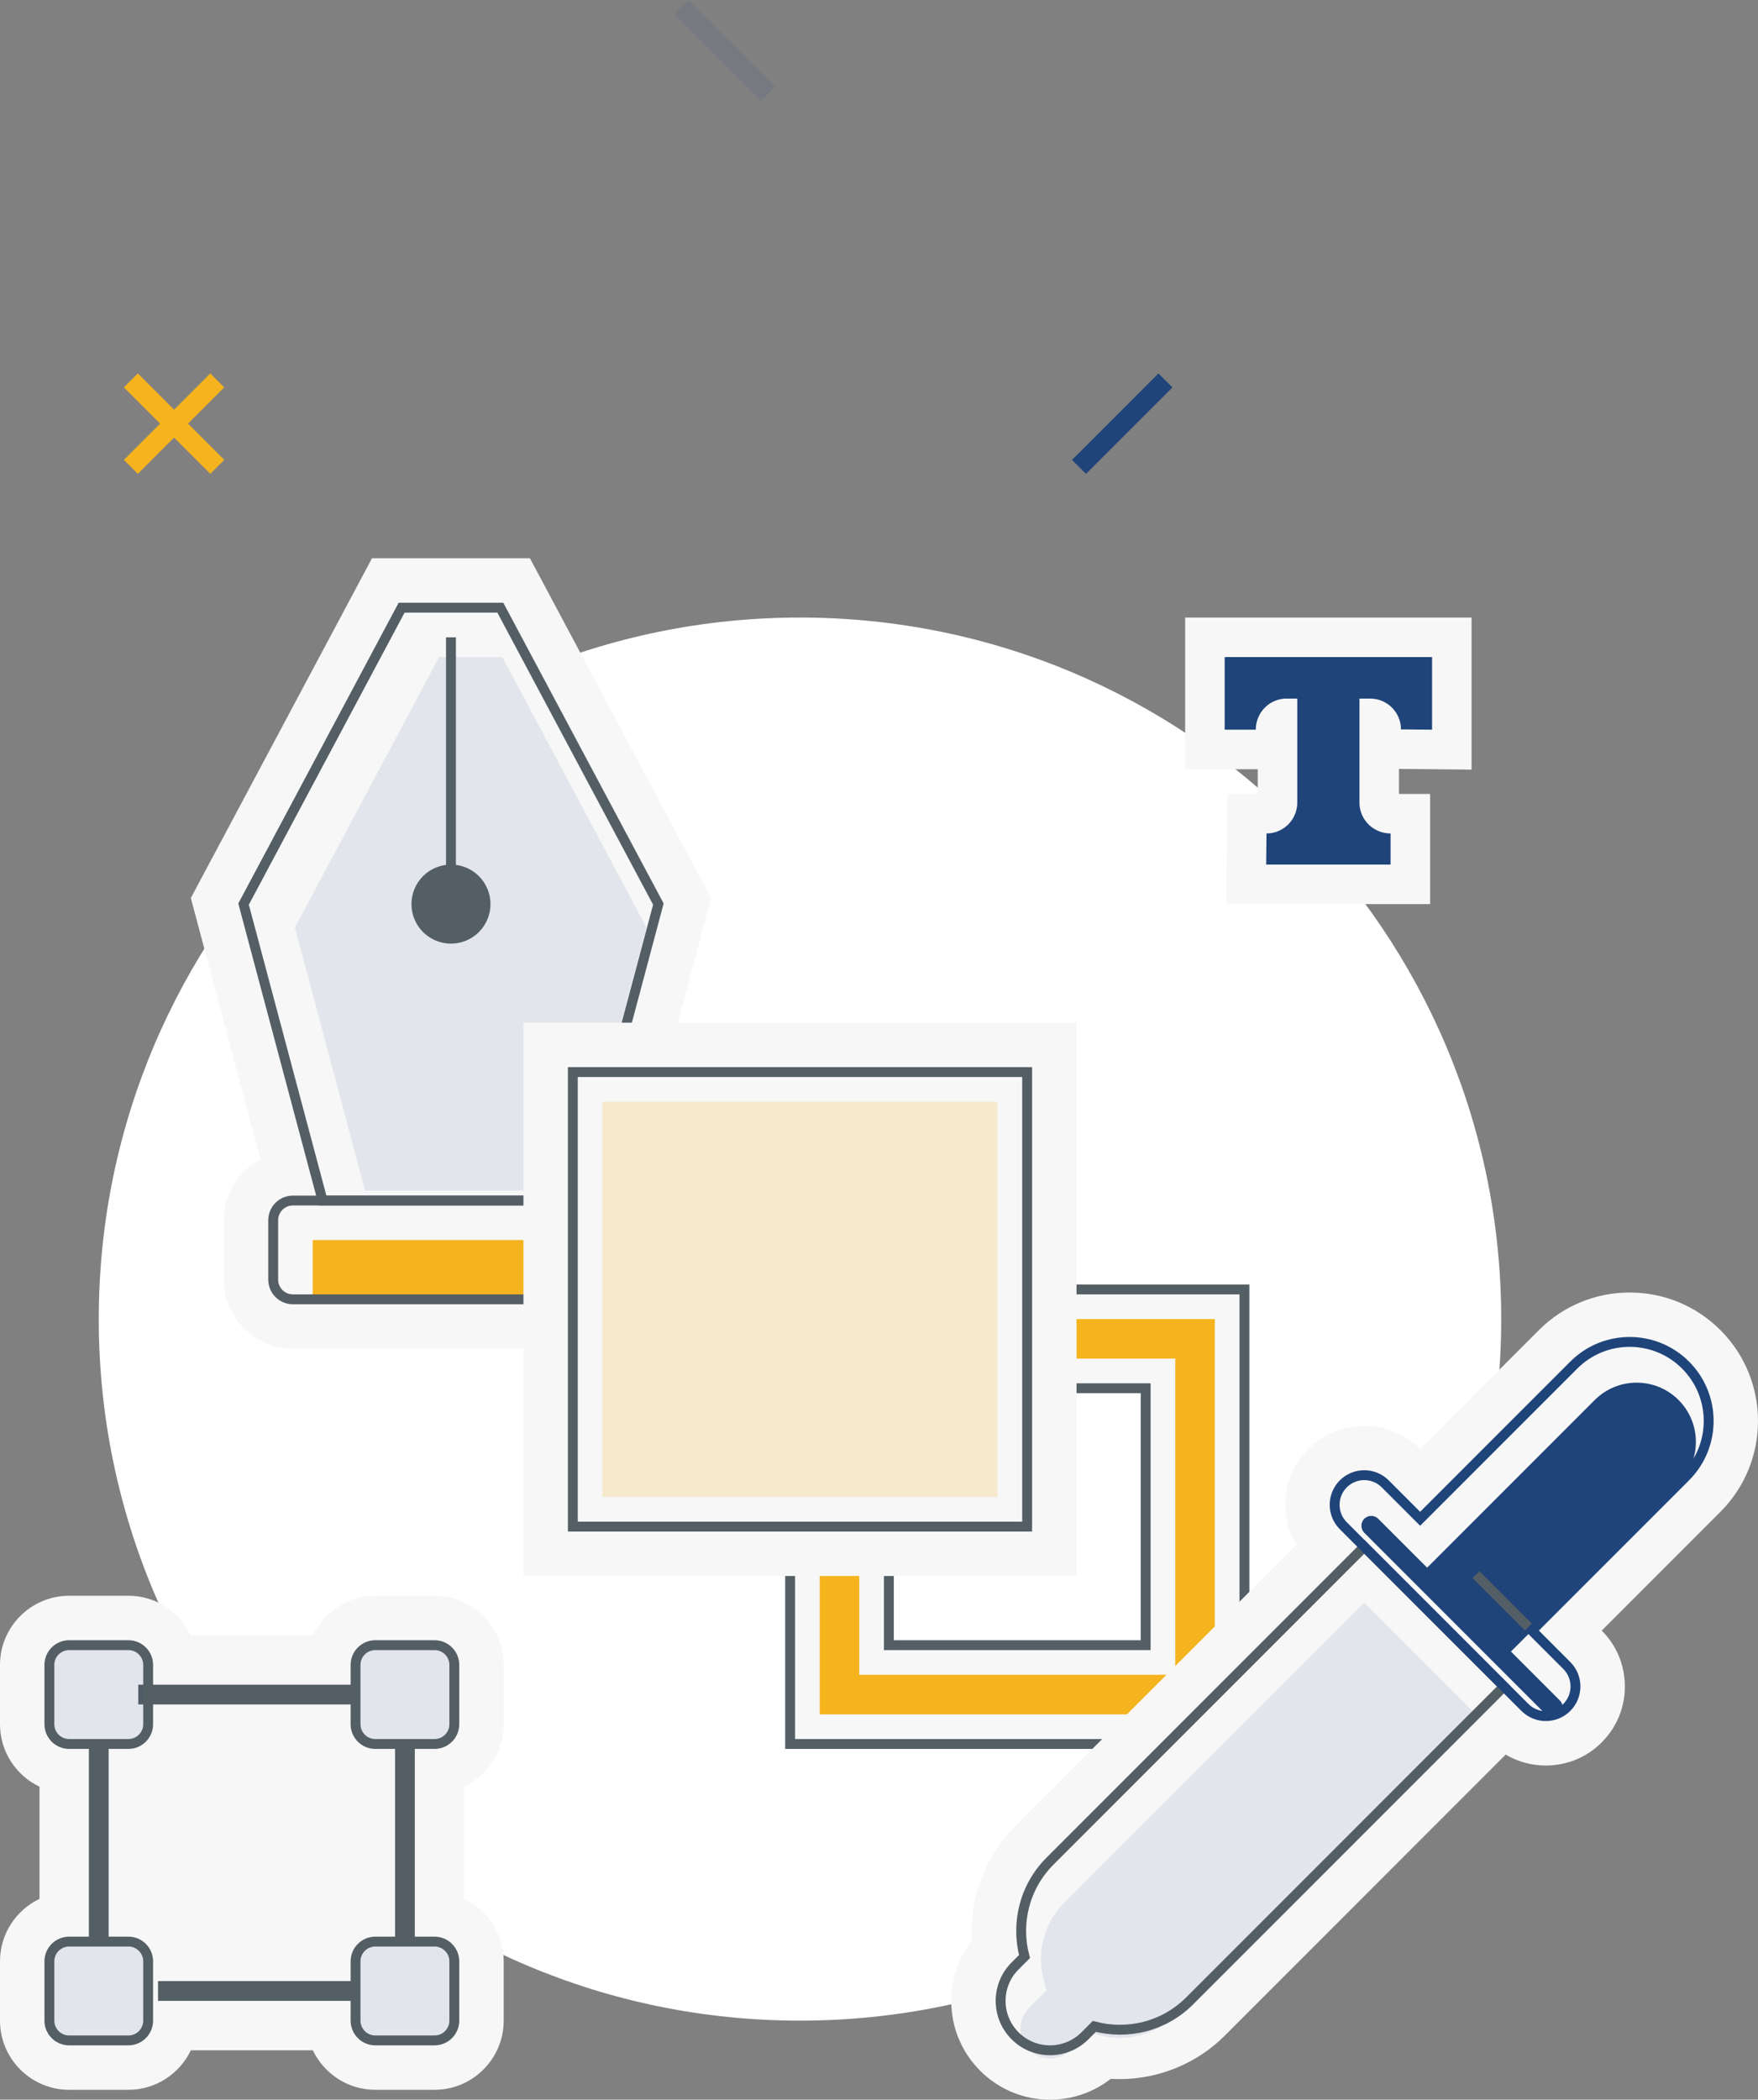 <?xml version="1.0" encoding="UTF-8" standalone="no"?>
<svg width="356px" height="425px" viewBox="0 0 356 425" version="1.1" xmlns="http://www.w3.org/2000/svg" xmlns:xlink="http://www.w3.org/1999/xlink" xmlns:sketch="http://www.bohemiancoding.com/sketch/ns">
    <rect x="0" y="0" width="356" height="425" fill="#808080" stroke="none"/>
    <!-- Generator: Sketch 3.5.2 (25235) - http://www.bohemiancoding.com/sketch -->
    <title>illustration</title>
    <desc>Created with Sketch.</desc>
    <defs></defs>
    <g id="Final-Mocks" stroke="none" stroke-width="1" fill="none" fill-rule="evenodd" sketch:type="MSPage">
        <g id="Home-Page" sketch:type="MSArtboardGroup" transform="translate(-170, -1173)">
            <g id="illustration" sketch:type="MSLayerGroup" transform="translate(170, 1174)">
                <path d="M304,266 C304,344.424 240.424,408 162,408 C83.576,408 20,344.424 20,266 C20,187.576 83.576,124 162,124 C240.424,124 304,187.576 304,266" id="base" fill="#FFFFFF" sketch:type="MSShapeGroup"></path>
                <g id="pen" transform="translate(38, 112)" sketch:type="MSShapeGroup">
                    <path d="M21.322,160 C13.604,160 7.322,153.718 7.322,146 L7.322,134 C7.322,128.656 10.332,124.002 14.746,121.642 L0.644,68.77 L37.328,0.002 L69.316,0.002 L106,68.77 L91.898,121.642 C96.312,124.002 99.322,128.656 99.322,134 L99.322,146 C99.322,153.718 93.04,160 85.322,160 L21.322,160 Z" id="Fill-5" fill="#F7F7F7"></path>
                    <path d="M63.318,10.002 L43.326,10.002 L11.322,70 L27.324,130 L79.32,130 L95.322,70 L63.318,10.002 Z" id="Fill-7" fill="#F7F7F7"></path>
                    <path d="M35.934,128 L21.728,74.738 L50.926,20.002 L63.72,20.002 L92.916,74.738 L78.712,128 L35.934,128 Z" id="Fill-9" fill-opacity="0.1" fill="#1F4479"></path>
                    <path d="M53.322,16.002 L53.322,70" id="Stroke-11" stroke="#545E65" stroke-width="2"></path>
                    <path d="M61.322,70.001 C61.322,74.419 57.74,78.001 53.322,78.001 C48.904,78.001 45.322,74.419 45.322,70.001 C45.322,65.583 48.904,62.001 53.322,62.001 C57.74,62.001 61.322,65.583 61.322,70.001" id="Fill-13" fill="#545E65"></path>
                    <path d="M85.322,150 L21.322,150 C19.112,150 17.322,148.21 17.322,146 L17.322,134 C17.322,131.79 19.112,130 21.322,130 L85.322,130 C87.532,130 89.322,131.79 89.322,134 L89.322,146 C89.322,148.21 87.532,150 85.322,150" id="Fill-15" fill="#F7F7F7"></path>
                    <path d="M25.322,138 L89.322,138 L89.322,150 L25.322,150 L25.322,138 Z" id="Fill-17" fill="#F5B31D"></path>
                    <path d="M63.318,10.002 L43.326,10.002 L11.322,70 L27.324,130 L79.32,130 L95.322,70 L63.318,10.002 L63.318,10.002 Z" id="Stroke-19" stroke="#545E65" stroke-width="2"></path>
                    <path d="M85.322,150 L21.322,150 C19.112,150 17.322,148.21 17.322,146 L17.322,134 C17.322,131.79 19.112,130 21.322,130 L85.322,130 C87.532,130 89.322,131.79 89.322,134 L89.322,146 C89.322,148.21 87.532,150 85.322,150 L85.322,150 Z" id="Stroke-20" stroke="#545E65" stroke-width="2"></path>
                </g>
                <g id="stroke" transform="translate(160, 260)" sketch:type="MSShapeGroup">
                    <path d="M72,72 L20,72 L20,20 L72,20 L72,72 Z M0,92 L92,92 L92,0 L0,0 L0,92 Z" id="Fill-21" fill="#F7F7F7"></path>
                    <path d="M72,72 L20,72 L20,20 L72,20 L72,72 Z M0,92 L92,92 L92,0 L0,0 L0,92 Z" id="Stroke-22" stroke="#545E65" stroke-width="2"></path>
                    <path d="M78,14 L14,14 L14,78 L78,78 L78,14 Z M6,6 L86,6 L86,86 L6,86 L6,6 Z" id="Fill-23" fill="#F5B31D"></path>
                </g>
                <g id="fill" transform="translate(106, 206)" sketch:type="MSShapeGroup">
                    <path d="M0,0 L112,0 L112,112 L0,112 L0,0 Z" id="Fill-24" fill="#F7F7F7"></path>
                    <path d="M102,102 L10,102 L10,10 L102,10 L102,102 Z" id="Fill-25" fill="#F7F7F7"></path>
                    <path d="M102,102 L10,102 L10,10 L102,10 L102,102 Z" id="Stroke-26" stroke="#545E65" stroke-width="2"></path>
                    <path d="M16,16 L96,16 L96,96 L16,96 L16,16 Z" id="Fill-27" fill-opacity="0.2" fill="#F5B31D"></path>
                </g>
                <g id="picker" transform="translate(192, 260)" sketch:type="MSShapeGroup">
                    <path d="M20.63,164 C15.286,164 10.262,161.918 6.486,158.138 C2.712,154.368 0.63,149.344 0.63,144 C0.63,139.492 2.112,135.21 4.844,131.712 C4.304,123.174 7.416,114.792 13.558,108.644 L70.484,51.722 C69.038,49.286 68.268,46.496 68.268,43.59 C68.268,39.312 69.934,35.292 72.96,32.274 C75.978,29.254 79.996,27.59 84.268,27.59 C88.544,27.59 92.562,29.254 95.584,32.278 L119.628,8.234 C124.534,3.328 131.062,0.624 138.012,0.624 C144.962,0.624 151.49,3.328 156.396,8.234 C166.534,18.372 166.534,34.866 156.396,45.002 L132.352,69.048 C135.374,72.064 137.04,76.084 137.04,80.362 C137.04,84.634 135.376,88.652 132.352,91.674 C129.338,94.696 125.318,96.362 121.04,96.362 C118.134,96.362 115.344,95.592 112.908,94.146 L55.986,151.07 C50.416,156.64 42.672,159.834 34.746,159.834 C34.14,159.834 33.53,159.816 32.924,159.78 C29.424,162.516 25.142,164 20.63,164" id="Fill-28" fill="#F7F7F7"></path>
                    <path d="M84.27,52.076 L20.63,115.716 C15.398,120.948 13.69,128.352 15.466,135.022 L13.56,136.928 C9.654,140.834 9.654,147.166 13.56,151.072 C17.464,154.976 23.796,154.976 27.702,151.072 L29.608,149.164 C36.278,150.94 43.684,149.232 48.914,144 L112.554,80.36 L84.27,52.076 Z" id="Fill-29" fill="#F7F7F7"></path>
                    <path d="M16.388,153.9 C14.048,151.56 14.048,147.754 16.388,145.414 L19.926,141.876 L19.332,139.648 C17.862,134.136 19.444,128.216 23.46,124.202 L84.27,63.39 L106.898,86.018 L46.086,146.828 C42.072,150.844 36.152,152.426 30.64,150.956 L28.412,150.362 L24.874,153.9 C22.534,156.24 18.728,156.24 16.388,153.9" id="Fill-30" fill-opacity="0.1" fill="#1F4479"></path>
                    <path d="M125.283,76.119 L118.211,69.047 L149.325,37.933 C155.573,31.685 155.573,21.553 149.325,15.305 C143.077,9.057 132.947,9.057 126.699,15.305 L95.583,46.419 L88.511,39.347 C86.169,37.005 82.369,37.005 80.027,39.347 C77.683,41.691 77.683,45.489 80.027,47.833 L116.799,84.603 C119.141,86.947 122.939,86.947 125.283,84.603 C127.625,82.261 127.625,78.461 125.283,76.119" id="Fill-31" fill="#F7F7F7"></path>
                    <path d="M84.269,49.246 C83.491,48.468 83.491,47.2 84.271,46.418 C85.051,45.638 86.319,45.638 87.097,46.418 L96.999,56.318 L130.941,22.376 C135.619,17.696 143.233,17.696 147.911,22.376 C152.591,27.056 152.591,34.668 147.911,39.346 L113.969,73.29 L123.869,83.19 C124.649,83.968 124.649,85.236 123.869,86.016 C123.089,86.798 121.821,86.798 121.041,86.018 L84.269,49.246 Z" id="Fill-32" fill="#1F4479"></path>
                    <path d="M118.211,69.046 L106.899,57.734" id="Stroke-33" stroke="#545E65" stroke-width="2"></path>
                    <path d="M84.27,52.076 L20.63,115.716 C15.398,120.948 13.69,128.352 15.466,135.022 L13.56,136.928 C9.654,140.834 9.654,147.166 13.56,151.072 C17.464,154.976 23.796,154.976 27.702,151.072 L29.608,149.164 C36.278,150.94 43.684,149.232 48.914,144 L112.554,80.36 L84.27,52.076 L84.27,52.076 Z" id="Stroke-34" stroke="#545E65" stroke-width="2"></path>
                    <path d="M118.211,69.047 L149.325,37.933 C155.573,31.685 155.573,21.553 149.325,15.305 C143.077,9.057 132.947,9.057 126.699,15.305 L95.583,46.419 L88.511,39.347 C86.169,37.005 82.369,37.005 80.027,39.347 C77.683,41.691 77.683,45.489 80.027,47.833 L116.799,84.603 C119.141,86.947 122.939,86.947 125.283,84.603 C127.625,82.261 127.625,78.461 125.283,76.119 L118.211,69.047 Z" id="Stroke-35" stroke="#1F4479" stroke-width="2"></path>
                </g>
                <g id="T" transform="translate(240, 124)" sketch:type="MSShapeGroup">
                    <path d="M8.322,58 L8.542,35.7 L14.698,35.7 L14.698,30.7 L0,30.7 L0,0 L58,0 L58,30.78 L43.298,30.632 L43.298,35.7 L49.598,35.7 L49.598,58 L8.322,58 Z" id="Fill-36" fill="#F7F7F7"></path>
                    <path d="M14.3,22.7 C14.3,19.192 17.092,16.4 20.538,16.4 L22.7,16.4 L22.7,37.464 C22.7,40.908 19.908,43.7 16.466,43.7 L16.402,50 L41.598,50 L41.598,43.7 C38.092,43.7 35.298,40.908 35.298,37.464 L35.298,16.4 L37.464,16.4 C40.908,16.4 43.698,19.192 43.698,22.636 L50,22.7 L50,8 L8,8 L8,22.7 L14.3,22.7 Z" id="Fill-37" fill="#1F4479"></path>
                </g>
                <g id="square" transform="translate(0, 322)" sketch:type="MSShapeGroup">
                    <path d="M76,100 C70.426,100 65.604,96.726 63.352,92 L38.648,92 C36.396,96.726 31.574,100 26,100 L14,100 C6.282,100 0,93.718 0,86 L0,74 C0,68.426 3.274,63.604 8,61.352 L8,38.648 C3.274,36.396 0,31.574 0,26 L0,14 C0,6.282 6.282,0 14,0 L26,0 C31.574,0 36.396,3.274 38.648,8 L63.352,8 C65.604,3.274 70.426,0 76,0 L88,0 C95.718,0 102,6.282 102,14 L102,26 C102,31.574 98.726,36.396 94,38.648 L94,61.352 C98.726,63.604 102,68.426 102,74 L102,86 C102,93.718 95.718,100 88,100 L76,100 Z" id="Fill-3" fill="#F7F7F7"></path>
                    <path d="M72,20 L28.002,20" id="Stroke-38" stroke="#545E65" stroke-width="4"></path>
                    <path d="M82,70 L82,30" id="Stroke-39" stroke="#545E65" stroke-width="4"></path>
                    <path d="M32.001,80 L71.999,80" id="Stroke-40" stroke="#545E65" stroke-width="4"></path>
                    <path d="M20,30 L20,70" id="Stroke-41" stroke="#545E65" stroke-width="4"></path>
                    <path d="M88,70 L76,70 C73.79,70 72,71.79 72,74 L72,86 C72,88.21 73.79,90 76,90 L88,90 C90.21,90 92,88.21 92,86 L92,74 C92,71.79 90.21,70 88,70 M26,70 L14,70 C11.79,70 10,71.79 10,74 L10,86 C10,88.21 11.79,90 14,90 L26,90 C28.21,90 30,88.21 30,86 L30,74 C30,71.79 28.21,70 26,70 M88,10 L76,10 C73.79,10 72,11.79 72,14 L72,26 C72,28.21 73.79,30 76,30 L88,30 C90.21,30 92,28.21 92,26 L92,14 C92,11.79 90.21,10 88,10 M26,30 L14,30 C11.79,30 10,28.21 10,26 L10,14 C10,11.79 11.79,10 14,10 L26,10 C28.21,10 30,11.79 30,14 L30,26 C30,28.21 28.21,30 26,30" id="Fill-42" fill-opacity="0.1" fill="#1F4479"></path>
                    <path d="M88,70 L76,70 C73.79,70 72,71.79 72,74 L72,86 C72,88.21 73.79,90 76,90 L88,90 C90.21,90 92,88.21 92,86 L92,74 C92,71.79 90.21,70 88,70 L88,70 Z M26,70 L14,70 C11.79,70 10,71.79 10,74 L10,86 C10,88.21 11.79,90 14,90 L26,90 C28.21,90 30,88.21 30,86 L30,74 C30,71.79 28.21,70 26,70 L26,70 Z M88,10 L76,10 C73.79,10 72,11.79 72,14 L72,26 C72,28.21 73.79,30 76,30 L88,30 C90.21,30 92,28.21 92,26 L92,14 C92,11.79 90.21,10 88,10 L88,10 Z M26,30 L14,30 C11.79,30 10,28.21 10,26 L10,14 C10,11.79 11.79,10 14,10 L26,10 C28.21,10 30,11.79 30,14 L30,26 C30,28.21 28.21,30 26,30 L26,30 Z" id="Stroke-43" stroke="#545E65" stroke-width="2"></path>
                </g>
                <g id="decor" transform="translate(26, 0)" stroke-width="4" sketch:type="MSShapeGroup">
                    <path d="M210,76 L192.5,93.5" id="Stroke-44" stroke="#1F4479"></path>
                    <path d="M112,0.5 L129.5,18" id="Stroke-45" stroke="#1F4479" opacity="0.1"></path>
                    <path d="M18,76 L0.5,93.5" id="Stroke-46" stroke="#F5B31D"></path>
                    <path d="M0.5,76 L18,93.5" id="Stroke-47" stroke="#F5B31D"></path>
                </g>
            </g>
        </g>
    </g>
</svg>